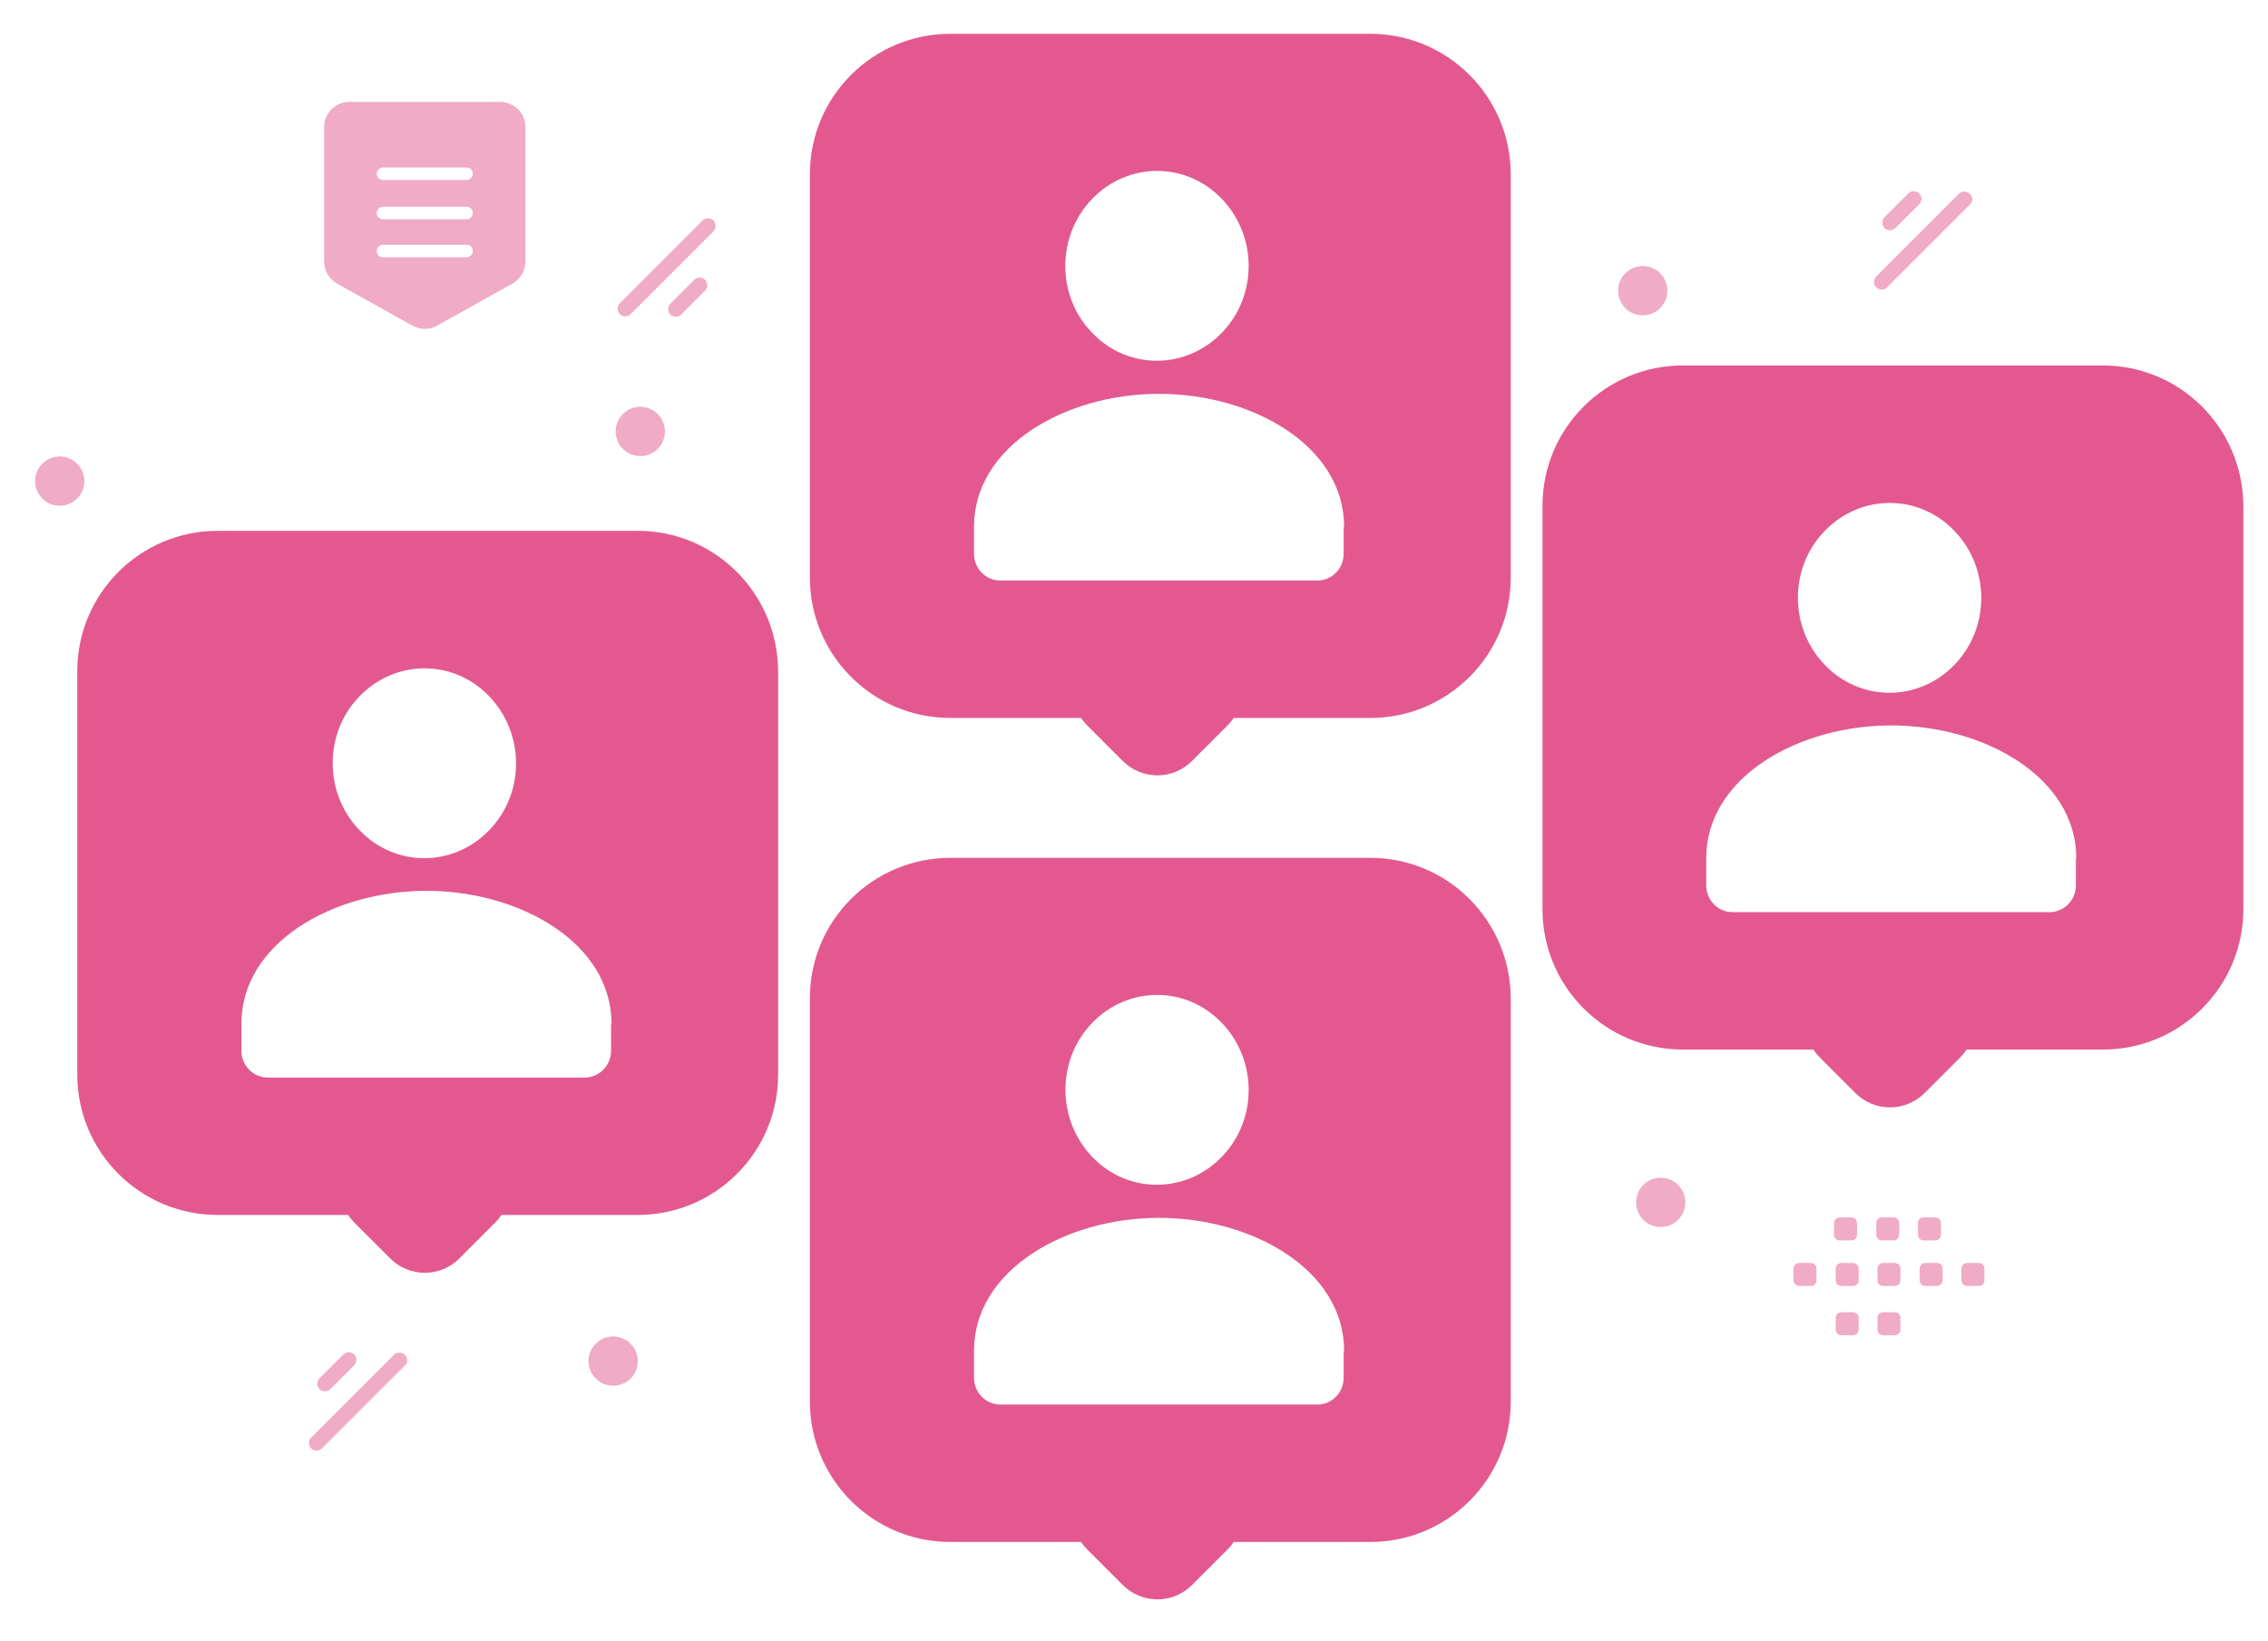 <?xml version="1.0" encoding="utf-8"?>
<!-- Generator: Adobe Illustrator 24.3.0, SVG Export Plug-In . SVG Version: 6.00 Build 0)  -->
<svg version="1.1" id="Layer_1" xmlns="http://www.w3.org/2000/svg" xmlns:xlink="http://www.w3.org/1999/xlink" x="0px" y="0px"
	 viewBox="0 0 543 393" style="enable-background:new 0 0 543 393;" xml:space="preserve">
<style type="text/css">
	.st0{fill:#E3598F;}
	.st1{opacity:0.5;fill-rule:evenodd;clip-rule:evenodd;fill:#E3598F;}
	.st2{opacity:0.5;fill:#E3598F;}
</style>
<g>
	<path class="st0" d="M110,267.7l8.5,8.5c4.6,4.6,4.6,12,0,16.6l-8.5,8.5c-4.6,4.6-12,4.6-16.6,0l-8.5-8.5c-4.6-4.6-4.6-12,0-16.6
		l8.5-8.5C98,263.1,105.5,263.1,110,267.7z"/>
	<path class="st0" d="M152.7,127.1H52.1c-18.5,0-33.6,15-33.6,33.6v96.6c0,18.5,15,33.6,33.6,33.6h100.6c18.5,0,33.6-15,33.6-33.6
		v-96.6C186.2,142.1,171.2,127.1,152.7,127.1z M86.1,166.7c8.6-8.9,22.5-8.9,31,0c8.6,8.9,8.6,23.3,0,32.1c-8.6,8.9-22.5,8.9-31,0
		C77.5,189.9,77.5,175.5,86.1,166.7z M146.3,245.2v6.4c0,3.5-2.8,6.4-6.3,6.4H64.1c-3.5,0-6.3-2.9-6.3-6.4v-6.5
		c0-19.3,21.9-31.8,44.3-31.8c22.4,0,44.3,12.5,44.3,31.8V245.2z"/>
	<path class="st0" d="M285.4,148.6l8.5,8.5c4.6,4.6,4.6,12,0,16.6l-8.5,8.5c-4.6,4.6-12,4.6-16.6,0l-8.5-8.5c-4.6-4.6-4.6-12,0-16.6
		l8.5-8.5C273.4,144,280.8,144,285.4,148.6z"/>
	<path class="st0" d="M328.1,8.1H227.5c-18.5,0-33.6,15-33.6,33.6v96.6c0,18.5,15,33.6,33.6,33.6h100.6c18.5,0,33.6-15,33.6-33.6
		V41.6C361.6,23.1,346.6,8.1,328.1,8.1z M261.5,47.6c8.6-8.9,22.5-8.9,31,0c8.6,8.9,8.6,23.3,0,32.1c-8.6,8.9-22.5,8.9-31,0
		C252.9,70.9,252.9,56.5,261.5,47.6z M321.7,126.2v6.4c0,3.5-2.8,6.4-6.3,6.4h-75.9c-3.5,0-6.3-2.9-6.3-6.4v-6.5
		c0-19.3,21.9-31.8,44.3-31.8s44.3,12.5,44.3,31.8V126.2z"/>
	<path class="st0" d="M285.4,345.9l8.5,8.5c4.6,4.6,4.6,12,0,16.6l-8.5,8.5c-4.6,4.6-12,4.6-16.6,0l-8.5-8.5c-4.6-4.6-4.6-12,0-16.6
		l8.5-8.5C273.4,341.3,280.8,341.3,285.4,345.9z"/>
	<path class="st0" d="M328.1,205.4H227.5c-18.5,0-33.6,15-33.6,33.6v96.6c0,18.5,15,33.6,33.6,33.6h100.6c18.5,0,33.6-15,33.6-33.6
		v-96.6C361.6,220.4,346.6,205.4,328.1,205.4z M261.5,244.9c8.6-8.9,22.5-8.9,31,0c8.6,8.9,8.6,23.3,0,32.1c-8.6,8.9-22.5,8.9-31,0
		S252.9,253.8,261.5,244.9z M321.7,323.5v6.4c0,3.5-2.8,6.4-6.3,6.4h-75.9c-3.5,0-6.3-2.9-6.3-6.4v-6.5c0-19.3,21.9-31.8,44.3-31.8
		s44.3,12.5,44.3,31.8V323.5z"/>
	<path class="st0" d="M460.8,228.1l8.5,8.5c4.6,4.6,4.6,12,0,16.6l-8.5,8.5c-4.6,4.6-12,4.6-16.6,0l-8.5-8.5c-4.6-4.6-4.6-12,0-16.6
		l8.5-8.5C448.8,223.5,456.2,223.5,460.8,228.1z"/>
	<path class="st0" d="M503.4,87.5H402.9c-18.5,0-33.6,15-33.6,33.6v96.6c0,18.5,15,33.6,33.6,33.6h100.6c18.5,0,33.6-15,33.6-33.6
		v-96.6C537,102.5,522,87.5,503.4,87.5z M436.9,127.1c8.6-8.9,22.5-8.9,31,0v0c8.6,8.9,8.6,23.3,0,32.1c-8.6,8.9-22.5,8.9-31,0
		C428.3,150.3,428.3,135.9,436.9,127.1z M497,205.6v6.4c0,3.5-2.8,6.4-6.3,6.4h-75.9c-3.5,0-6.3-2.9-6.3-6.4v-6.5
		c0-19.3,21.9-31.8,44.3-31.8c22.4,0,44.3,12.5,44.3,31.8L497,205.6z"/>
	<path class="st1" d="M119.7,24.4H83.6c-3.3,0-6,2.7-6,6v32.2h0c0,2.2,1.2,4.2,3.1,5.3l18.1,10.1c1.8,1,4,1,5.8,0l18.1-10.1
		c1.9-1.1,3.1-3.1,3.1-5.3V30.4C125.8,27.1,123.1,24.4,119.7,24.4z M111.7,61.6h-20c-0.9,0-1.5-0.7-1.5-1.5s0.7-1.5,1.5-1.5h20
		c0.9,0,1.5,0.7,1.5,1.5S112.5,61.6,111.7,61.6z M111.7,52.5h-20c-0.9,0-1.5-0.7-1.5-1.5s0.7-1.5,1.5-1.5h20c0.9,0,1.5,0.7,1.5,1.5
		S112.5,52.5,111.7,52.5z M111.7,43.1h-20c-0.9,0-1.5-0.7-1.5-1.5s0.7-1.5,1.5-1.5h20c0.9,0,1.5,0.7,1.5,1.5S112.5,43.1,111.7,43.1z
		"/>
	<circle class="st2" cx="146.8" cy="325.9" r="5.9"/>
	<circle class="st2" cx="153.3" cy="103.3" r="5.9"/>
	<circle class="st2" cx="14.3" cy="115.2" r="5.9"/>
	<circle class="st2" cx="393.3" cy="69.6" r="5.9"/>
	<circle class="st2" cx="397.6" cy="287.9" r="5.9"/>
	<path class="st1" d="M473.8,307.9h-2.9c-0.7,0-1.3-0.6-1.3-1.3v-2.9c0-0.7,0.6-1.3,1.3-1.3h2.9c0.7,0,1.3,0.6,1.3,1.3v2.9
		C475.1,307.3,474.5,307.9,473.8,307.9C473.8,307.9,473.8,307.9,473.8,307.9z M463.8,307.9h-2.9c-0.7,0-1.3-0.6-1.3-1.3v-2.9
		c0-0.7,0.6-1.3,1.3-1.3h2.9c0.7,0,1.3,0.6,1.3,1.3v2.9C465,307.3,464.5,307.9,463.8,307.9z M453.7,307.9h-2.9
		c-0.7,0-1.3-0.6-1.3-1.3v-2.9c0-0.7,0.6-1.3,1.3-1.3h2.9c0.7,0,1.3,0.6,1.3,1.3v2.9C455,307.3,454.4,307.9,453.7,307.9
		C453.7,307.9,453.7,307.9,453.7,307.9z M443.7,307.9h-2.9c-0.7,0-1.3-0.6-1.3-1.3v-2.9c0-0.7,0.6-1.3,1.3-1.3h2.9
		c0.7,0,1.3,0.6,1.3,1.3v2.9C445,307.3,444.4,307.9,443.7,307.9z M433.6,307.9h-2.9c-0.7,0-1.3-0.6-1.3-1.3v-2.9
		c0-0.7,0.6-1.3,1.3-1.3h2.9c0.7,0,1.3,0.6,1.3,1.3v2.9C434.9,307.3,434.3,307.9,433.6,307.9z M463.4,297h-2.9
		c-0.7,0-1.3-0.6-1.3-1.3v-2.9c0-0.7,0.6-1.3,1.3-1.3h2.9c0.7,0,1.3,0.6,1.3,1.3v2.9C464.7,296.4,464.1,297,463.4,297
		C463.4,297,463.4,297,463.4,297L463.4,297z M453.4,297h-2.9c-0.7,0-1.3-0.6-1.3-1.3v-2.9c0-0.7,0.6-1.3,1.3-1.3h2.9
		c0.7,0,1.3,0.6,1.3,1.3v2.9C454.6,296.4,454.1,297,453.4,297C453.4,297,453.4,297,453.4,297L453.4,297z M443.3,297h-2.9
		c-0.7,0-1.3-0.6-1.3-1.3v-2.9c0-0.7,0.6-1.3,1.3-1.3h2.9c0.7,0,1.3,0.6,1.3,1.3v2.9C444.6,296.4,444,297,443.3,297L443.3,297z
		 M453.7,319.7h-2.9c-0.7,0-1.3-0.6-1.3-1.3v-2.9c0-0.7,0.6-1.3,1.3-1.3h2.9c0.7,0,1.3,0.6,1.3,1.3v2.9
		C455,319.1,454.4,319.7,453.7,319.7C453.7,319.7,453.7,319.7,453.7,319.7z M443.7,319.7h-2.9c-0.7,0-1.3-0.6-1.3-1.3v-2.9
		c0-0.7,0.6-1.3,1.3-1.3h2.9c0.7,0,1.3,0.6,1.3,1.3v2.9C445,319.1,444.4,319.7,443.7,319.7z"/>
	<path class="st2" d="M148.4,72.6l19.8-19.8c0.7-0.7,1.9-0.7,2.6,0l0,0c0.7,0.7,0.7,1.9,0,2.6L151,75.2c-0.7,0.7-1.9,0.7-2.6,0l0,0
		C147.7,74.5,147.7,73.3,148.4,72.6z"/>
	<path class="st2" d="M160.5,72.7l5.7-5.7c0.7-0.7,1.9-0.7,2.6,0l0,0c0.7,0.7,0.7,1.9,0,2.6l-5.7,5.7c-0.7,0.7-1.9,0.7-2.6,0l0,0
		C159.8,74.6,159.8,73.4,160.5,72.7z"/>
	<path class="st2" d="M96.9,327l-19.8,19.8c-0.7,0.7-1.9,0.7-2.6,0l0,0c-0.7-0.7-0.7-1.9,0-2.6l19.8-19.8c0.7-0.7,1.9-0.7,2.6,0l0,0
		C97.7,325.1,97.7,326.3,96.9,327z"/>
	<path class="st2" d="M84.8,326.9l-5.7,5.7c-0.7,0.7-1.9,0.7-2.6,0l0,0c-0.7-0.7-0.7-1.9,0-2.6l5.7-5.7c0.7-0.7,1.9-0.7,2.6,0l0,0
		C85.5,325,85.5,326.2,84.8,326.9z"/>
	<path class="st2" d="M471.6,49l-19.8,19.8c-0.7,0.7-1.9,0.7-2.6,0v0c-0.7-0.7-0.7-1.9,0-2.6L469,46.4c0.7-0.7,1.9-0.7,2.6,0v0
		C472.4,47.1,472.4,48.3,471.6,49z"/>
	<path class="st2" d="M459.5,48.9l-5.7,5.7c-0.7,0.7-1.9,0.7-2.6,0l0,0c-0.7-0.7-0.7-1.9,0-2.6l5.7-5.7c0.7-0.7,1.9-0.7,2.6,0v0
		C460.2,47,460.2,48.2,459.5,48.9z"/>
</g>
</svg>
